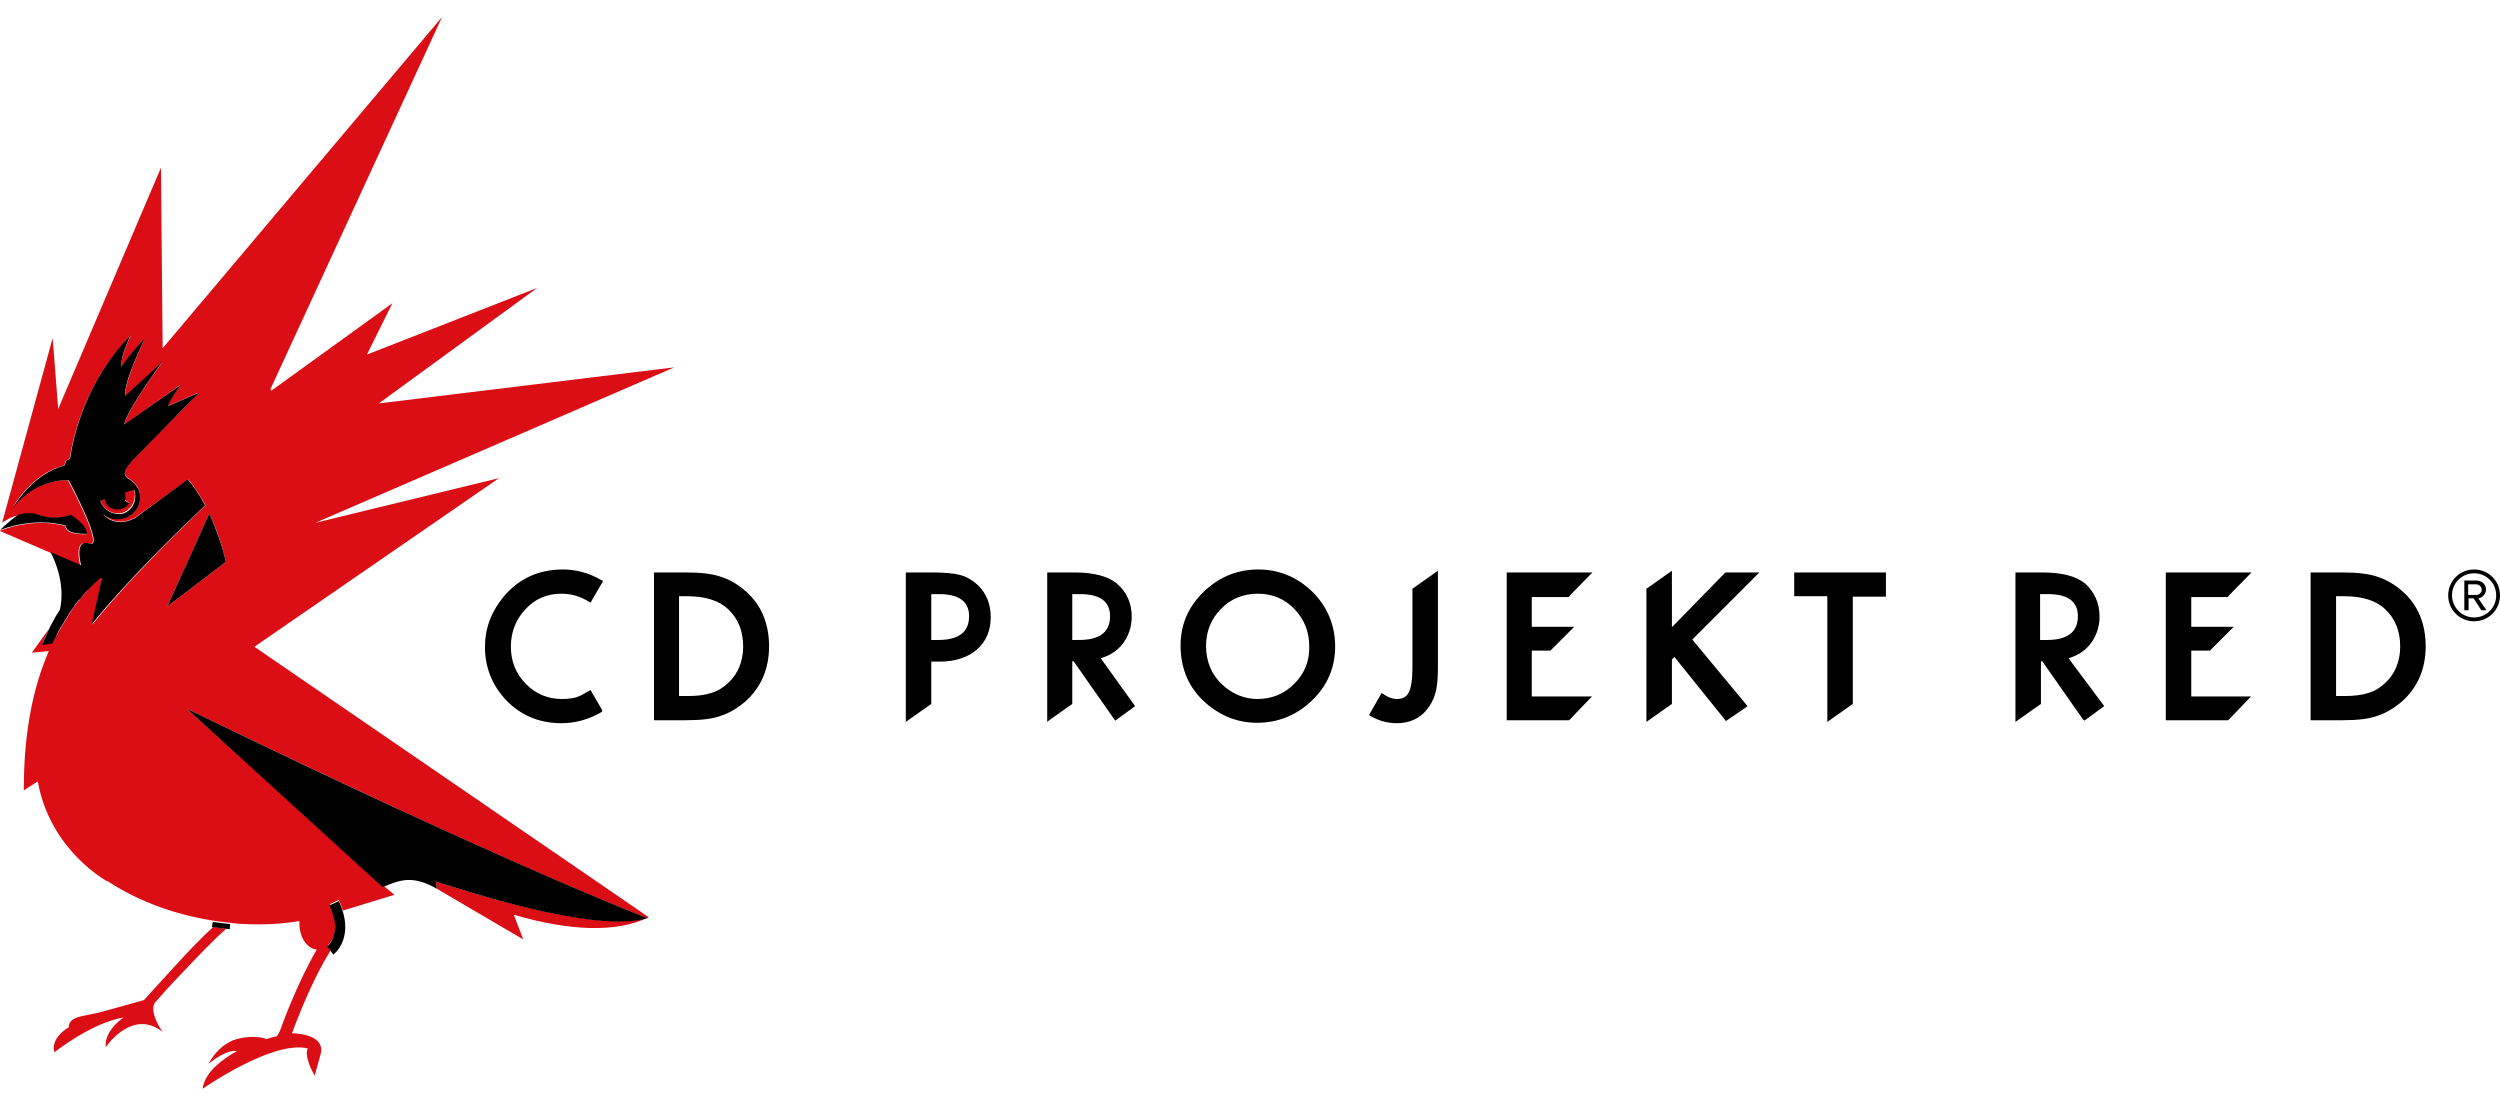 <?xml version="1.0" encoding="UTF-8"?>
<!-- Generator: Adobe Illustrator 19.2.1, SVG Export Plug-In . SVG Version: 6.00 Build 0)  -->
<!DOCTYPE svg PUBLIC "-//W3C//DTD SVG 1.1//EN" "http://www.w3.org/Graphics/SVG/1.1/DTD/svg11.dtd">
<svg version="1.1" id="CD_Projekt_RED_logo" xmlns="http://www.w3.org/2000/svg" xmlns:xlink="http://www.w3.org/1999/xlink" x="0px" y="0px" viewBox="0 0 588.7 260.4" style="enable-background:new 0 0 588.7 260.4;" xml:space="preserve">
<style type="text/css">
	.st0{fill:#DB0D15;}
</style>
<g id="CD_Projekt_RED_horizontal_1_">
	<g>
		<path class="st0" d="M42.8,229.2c3.7-3.9,8-8.4,10.5-10.5c-0.7-0.1-1.9-0.2-3.1-0.4c-2.7,2.4-6.1,6-9.1,9.3    c-3.9,4.2-7.1,7.8-7.1,7.8c0,0-0.1,0.1-0.1,0.1c-2.5,0.7-6.8,1.9-9.7,2.7c-4.2,1.2-8,0.9-8,3.7c0,0-4.4,2.4-3.4,5.9    c0,0,8.8-7,16.3-8.2c0,0-4.6,3-4.2,7c0,0,6.2-9.3,13.4-3.6c0,0-3.2-4.4-1.9-6.8C37.6,234.8,40,232.1,42.8,229.2z M28.9,119.7    c-0.4,0.2-0.8,0.2-1.2,0.2c-1.3,0-2.5-0.8-3-2c0-0.1-0.1-0.2-0.1-0.4l-1,0.3c0.8,2.3,3.2,3.6,5.4,2.9c0.5-0.2,1-0.5,1.4-0.9    c1.2-1.1,1.7-3,1.1-4.7l-2.2,0.7c0.1,0.3,0.2,0.7,0.2,1c0,0.3-0.1,0.6-0.2,0.9l1,0.6c-0.2,0.3-0.4,0.5-0.6,0.7    C29.5,119.4,29.2,119.6,28.9,119.7z M117.5,112.6l-43.2,10.5c0,0,0,0,0,0l0,0l84.5-36.6l-69.6,8.5l37.3-27.2L86.4,83.5l0,0l6-12.1    L63.9,92l-0.2-0.4L104.1,4L38.3,82l-0.4-42.5L13.7,96.3l-1.3-16.7L0.5,123.1l0,0v0c0,0,1.6-1.2,3.8-1.8l0,0c0.2,0,0.3-0.1,0.5-0.1    c0,0,0,0,0.1,0c0.2,0,0.3-0.1,0.5-0.1c0,0,0,0,0.1,0c0.2,0,0.3-0.1,0.5-0.1c0,0,0,0,0,0c0.2,0,0.4,0,0.5,0c0,0,0.1,0,0.1,0    c0.2,0,0.4,0,0.6,0c0,0,0,0,0.1,0c0.2,0,0.3,0,0.5,0c0,0,0.1,0,0.1,0c0.2,0,0.4,0.1,0.5,0.1c0,0,0.1,0,0.1,0    c0.2,0,0.4,0.1,0.6,0.2c4.1,1.5,7.5,0,7.5,0s3.8,2.5,3.8,4.5h0c0,0,0,0,0,0s-5,0.3-5-1.9c0,0-6.5-2.3-15.5,1.1l19,8.2    c0-0.1-1-3.6,0.1-4.9c0.3-0.4,1-0.6,1.9-0.3c0.3,0.1,0.6,0.1,0.8-0.1c1.5-1.5-5.7-14.8-5.7-14.8s-6.4-0.6-12,5.2    c-0.4,0.4-0.8,0.8-1.1,1.3v0c0,0,0,0,0,0c0.6-1,2.4-3.9,5.4-6.4c1.8-1.5,4.1-2.9,6.8-3.6c0.7-1.8-0.2-0.6,1.3-1.6c0,0,0,0,0,0    c0.7-4.7,3.4-16.7,12.5-27c0.6-0.7,1.2-1.4,1.9-2c0,0-2.3,4.4-2.3,7.5c0.1-0.1,2.4-3.5,5.6-6.7l0,0v0c0,0,0,0.1-0.1,0.1    c-0.6,1.3-4.9,10.6-4.5,13.3c0,0,0,0,0,0.1l8.8-8.1c0,0,0,0,0,0c-0.3,0.3-8.3,11.2-9.1,14.9c0,0,0,0,0,0l13.3-9.5l0,0    c0,0.1-1.7,2.4-2.4,3.6c-0.5,0.9-0.6,1.2-0.6,1.3l0,0.1l7.2-3.1c0,0-0.3,0.4-0.8,0.9L43.4,96l-0.7,0.7l-4.9,4.9l-0.1,0.1l-3.7,3.8    l-2.4,2.4l0,0c0,0-1.9,2-2.2,3.1c-0.2,1,0.9,1.7,0.9,1.7h0c1,0.5,1.8,1.4,2.3,2.4c0.3,0.6,0.4,1.3,0.4,2c0,1.4-0.6,2.7-1.5,3.6    c-0.9,0.9-2.3,1.5-3.8,1.5c-1.3,0-2.5-0.5-3.5-1.3c0.2,0.2,2.8,3.5,7.6,1l6-4.3l0.3-0.2l6.2-4.5c1.5,1.7,2.8,3.8,4.1,6.1l0,0    c-3.7,3.5-9.9,9.5-16.1,16.1c-3.7,3.9-7.4,8.1-10.6,12l0,0l0,0l2.2-10.4l0,0l0.2-0.9c0,0,0,0,0,0l0,0c0,0,0,0-0.1,0c0,0,0,0,0,0    c0,0,0,0-0.1,0c0,0,0,0,0,0c0,0-0.1,0-0.1,0c0,0,0,0-0.1,0c0,0-0.1,0-0.1,0.1c0,0,0,0-0.1,0.1c0,0,0,0-0.1,0.1    c0,0-0.1,0.1-0.1,0.1c0,0-0.1,0.1-0.1,0.1c0,0-0.1,0.1-0.1,0.1c-0.1,0-0.1,0.1-0.1,0.1c0,0-0.1,0.1-0.1,0.1c0,0-0.1,0.1-0.1,0.1    c-0.1,0-0.1,0.1-0.1,0.1c0,0.1-0.1,0.1-0.2,0.1c0,0-0.1,0.1-0.1,0.1c-0.1,0-0.1,0.1-0.2,0.2c0,0-0.1,0.1-0.1,0.1    c0,0.1-0.1,0.1-0.2,0.2c0,0-0.1,0.1-0.1,0.1c0,0-0.1,0.1-0.1,0.1c0,0,0,0,0,0c-0.1,0.1-0.1,0.1-0.2,0.2c-0.1,0-0.1,0.1-0.2,0.2    c-0.1,0.1-0.1,0.1-0.2,0.2c-0.1,0.1-0.1,0.1-0.2,0.2c0,0.1-0.1,0.1-0.1,0.2c0,0-0.1,0.1-0.1,0.1c0,0,0,0,0,0.1    c0,0-0.1,0.1-0.1,0.1c-0.1,0.1-0.1,0.1-0.2,0.2c0,0,0,0,0,0c0,0,0,0-0.1,0.1c0,0.1-0.1,0.1-0.1,0.1c-0.1,0.1-0.1,0.2-0.2,0.3    c-0.1,0.1-0.1,0.1-0.2,0.2c-0.1,0.1-0.2,0.2-0.2,0.3c-0.1,0.1-0.1,0.2-0.2,0.2c-0.1,0.1-0.2,0.2-0.3,0.3c-0.1,0.1-0.1,0.2-0.2,0.3    c-0.1,0.1-0.2,0.2-0.2,0.3c-0.1,0.1-0.1,0.2-0.2,0.2c-0.1,0.1-0.2,0.2-0.3,0.4c-0.1,0.1-0.1,0.2-0.2,0.2c-0.1,0.1-0.2,0.3-0.3,0.4    c0,0.1-0.1,0.1-0.1,0.2c-0.2,0.2-0.3,0.5-0.5,0.7l0,0c-0.2,0.2-0.3,0.5-0.5,0.7c0,0.1-0.1,0.1-0.1,0.2c-0.1,0.2-0.2,0.3-0.3,0.5    c-0.1,0.1-0.1,0.2-0.2,0.3c-0.1,0.2-0.2,0.3-0.3,0.5c-0.1,0.1-0.1,0.2-0.2,0.3c-0.1,0.2-0.2,0.4-0.3,0.5c0,0.1-0.1,0.2-0.2,0.3    c-0.1,0.2-0.2,0.4-0.3,0.5c-0.1,0.1-0.1,0.2-0.2,0.3c-0.1,0.2-0.2,0.4-0.3,0.6c0,0.1-0.1,0.2-0.2,0.3c-0.5,0.9-1,1.8-1.5,2.8    c0,0,0,0,0,0l0,0l0,0l-2.5,0.4c0.5-1.3,1-2.4,1.5-3.5l-4,5.6l4-0.4c-3.4,7.9-5.9,18.1-5.9,32.8l3.3-2.1    c2.9,16.3,16.3,23.5,16.3,23.5l0-0.1c7.4,4.9,16.4,8.2,26.4,9.6l0,0c1.4,0.2,2.5,0.3,2.8,0.3c0,0,0,0,0,0c0.2,0,0.3,0.1,0.5,0.1    c5.4,0.5,10.6,0.3,15.6-0.5c0,0.2,0,0.4,0,0.6c0,3.2,1.8,5.9,4.1,6.1c-4.7,8-8.5,18.6-8.5,18.7c-0.2,0.5-0.6,1.4-0.9,1.7    c-1.2,0.3-1.3,0.3-2.5,0.7l0,0c-0.4-0.4-4.1-1.1-7.9,0.3l0,0c0,0,0,0,0,0c-2.1,0.9-4.2,2.7-5.7,5.5c1.5-1.2,4.4-3.3,6.7-3    c-2.8,1.6-7.5,4.6-8.1,8.9c0,0,16.6-11.6,24.8-9.5c0,0-1.2,1.4,1.6,6.4l1.3-4.7c1.5-4.5-4.2-5.2-6.6-5.3c0,0,0-0.1,0-0.1    c0,0,0.3-0.7,0.7-1.9c1.4-3.6,4.7-11.7,8.3-17.4c0.1-0.1,0.1-0.2,0.1-0.4l-0.7-0.9c0,0,0.5-0.5,0.7-0.9c0.5-0.8,1.1-2,1.1-3.7    c0-1.3-0.3-3-1.3-5.1l0,0l0,0l2.1-1c0.1,0.3,0.2,0.5,0.3,0.8c0,0.1,0.1,0.2,0.1,0.2c0.1,0.2,0.1,0.3,0.2,0.5    c0,0.1,0.1,0.2,0.1,0.3c0.1,0.2,0.1,0.4,0.2,0.5c0,0.1,0,0.1,0.1,0.2l12.1-3.7l-2.7-2.2l0,0l0,0l0,0h0l-0.1-0.1l-0.1,0l0,0    L44,166.9c0,0,0,0,0,0l0,0c12.8,6.2,27.7,13.4,52.9,25.1c24.9,11.5,40.7,18.2,48.8,21.5c0.1,0,0.1,0.1,0.2,0.1h0    c1.2,0.5,2.2,0.9,3,1.2c1.7,0.7,3.4,1.3,3.5,1.4c0.1-0.1,0.3-0.1,0.4-0.2l-92.9-63.7L117.5,112.6z M53.2,132.3L53.2,132.3    l-13.8,10.5l9.9-21.9l0,0v0C50.9,124.3,52.2,128.1,53.2,132.3L53.2,132.3z M102.6,207.6l0.3,1.7h0l0,0l16.2,9.5l4.1,2.4l-2.2-5.8    c13.3,3.9,24.2,4.2,31.5,0.7c0,0,0,0,0,0C139.9,219.9,108.7,209.4,102.6,207.6z"/>
		<path d="M15.5,123.8c0,2.2,5,1.9,5,1.9c0-2.1-3.8-4.5-3.8-4.5s-3.5,1.5-7.6,0c-1.6-0.6-3.4-0.4-4.8,0c-1.9,1.3-4.3,3.6-4.3,3.6    C9,121.5,15.5,123.8,15.5,123.8z M49.3,120.9l-9.9,21.9l13.8-10.5C52.2,128.1,50.8,124.3,49.3,120.9z M152.5,216.2    c0,0-31.1-11.7-108.5-49.3l46.1,42h0l0,0c4.1-1.7,7-2.9,12.8,0.4l-0.3-1.7C108.6,209.4,140,220,152.5,216.2z M77.6,213.2    c0.9,2.1,1.3,3.7,1.3,5.1c0,1.7-0.7,3-1.1,3.7c-0.3,0.4-0.7,0.9-0.7,0.9l1.4,1.9c0.1-0.1,2.8-2.1,2.8-6.5c0-1.7-0.4-3.7-1.5-6.1    L77.6,213.2z M49.9,218.3c2.2,0.3,4.2,0.5,4.2,0.5l0.1-1.2c0,0-2-0.2-4.1-0.5L49.9,218.3z M48.3,119c-1.2-2.3-2.6-4.4-4.1-6.1    l-12.4,9.1c-5,2.6-7.6-1-7.6-1c0.9,0.8,2.1,1.3,3.5,1.3c2.9,0,5.3-2.3,5.3-5.1c0-0.7-0.1-1.4-0.4-2c-0.5-1-1.3-1.9-2.3-2.4l0,0    c0,0-1.1-0.6-0.9-1.7c0.2-1,2.2-3.1,2.2-3.1l0,0l6.1-6.2l0.1-0.1l5.5-5.6l2.7-2.7c0.5-0.5,0.8-0.9,0.8-0.9l-7.2,3.1    c0,0-0.1-0.1,0.6-1.4c0.7-1.3,2.4-3.6,2.4-3.6L29.2,100c0.8-3.7,9.1-14.9,9.1-14.9l-8.8,8.1c-0.6-2.8,4.6-13.5,4.6-13.5    c-3.2,3.2-5.6,6.7-5.6,6.7c0-3.1,2.3-7.5,2.3-7.5C20.2,89.6,17.2,103,16.5,108c-1.5,1-0.6-0.2-1.3,1.6c-7.2,2-11.2,8.4-12.2,10    c5.8-7.2,13.2-6.5,13.2-6.5s8.7,16.2,4.9,14.9c-3.8-1.3-2,5.1-2,5.1l-7.2-3.1c1.2,2.3,3.5,7.8,2.2,13.6c-1.5,2.2-2.9,5-4.2,8.3    l2.5-0.4c0.5-1,1-2,1.4-2.9c0.1-0.1,0.1-0.2,0.2-0.3c0.1-0.2,0.2-0.4,0.3-0.6c0.1-0.1,0.1-0.2,0.2-0.3c0.1-0.2,0.2-0.3,0.3-0.5    c0.1-0.1,0.1-0.2,0.2-0.3c0.1-0.2,0.2-0.4,0.3-0.5c0.1-0.1,0.1-0.2,0.2-0.3c0.1-0.2,0.2-0.3,0.3-0.5c0-0.1,0.1-0.2,0.2-0.3    c0.1-0.2,0.2-0.3,0.3-0.5c0-0.1,0.1-0.2,0.1-0.2c0.1-0.2,0.3-0.5,0.5-0.7c0,0,0,0,0,0c0.2-0.2,0.3-0.5,0.5-0.7    c0-0.1,0.1-0.1,0.1-0.2c0.1-0.2,0.2-0.3,0.3-0.5c0.1-0.1,0.1-0.1,0.2-0.2c0.1-0.1,0.2-0.3,0.3-0.4c0.1-0.1,0.1-0.2,0.2-0.2    c0.1-0.1,0.2-0.2,0.3-0.3c0.1-0.1,0.1-0.2,0.2-0.2c0.1-0.1,0.2-0.2,0.2-0.3c0.1-0.1,0.1-0.2,0.2-0.2c0.1-0.1,0.2-0.2,0.2-0.3    c0.1-0.1,0.1-0.1,0.2-0.2c0.1-0.1,0.2-0.2,0.2-0.3c0.1-0.1,0.1-0.1,0.2-0.2c0.1-0.1,0.1-0.1,0.2-0.2c0.1-0.1,0.1-0.1,0.2-0.2    c0.1-0.1,0.1-0.1,0.2-0.2c0,0,0.1-0.1,0.2-0.2c0.1-0.1,0.1-0.1,0.2-0.2c0,0,0.1-0.1,0.2-0.2c0.1-0.1,0.1-0.2,0.2-0.2    c0.1,0,0.1-0.1,0.1-0.1c0.1-0.1,0.2-0.2,0.3-0.3c0.1,0,0.1-0.1,0.1-0.1c0-0.1,0.1-0.1,0.2-0.2c0,0,0.1-0.1,0.1-0.1    c0.1,0,0.1-0.1,0.2-0.1c0.1,0,0.1-0.1,0.1-0.1c0-0.1,0.1-0.1,0.1-0.1c0,0,0.1-0.1,0.1-0.1c0,0,0.1-0.1,0.1-0.1    c0,0,0.1-0.1,0.1-0.1c0,0,0.1-0.1,0.1-0.1c0,0,0.1-0.1,0.1-0.1c0,0,0.1,0,0.1-0.1c0,0,0.1,0,0.1-0.1c0,0,0.1,0,0.1-0.1    c0,0,0,0,0.1,0c0,0,0.1,0,0.1,0c0,0,0,0,0,0c0,0,0,0,0.1,0c0,0,0,0,0,0c0,0,0,0,0.1,0l0,0c0,0,0,0,0,0l-0.2,0.9l0,0L21.6,147    C30,136.6,42.5,124.5,48.3,119z M23.6,117.9l1-0.3c0,0.1,0.1,0.3,0.1,0.4c0.5,1.3,1.7,2,3,2c0.4,0,0.8-0.1,1.2-0.2    c0.6-0.3,1.2-0.7,1.5-1.3l-1-0.6c0.1-0.3,0.2-0.6,0.2-0.9c0-0.4-0.1-0.7-0.2-1l2.2-0.7c0.8,2.3-0.3,4.8-2.5,5.6    C26.8,121.5,24.4,120.2,23.6,117.9z"/>
	</g>
	<g>
		<path d="M226.1,135.4c-1.5-0.4-3.7-0.6-6.6-0.6h-6.2V170l0.7-0.5l5.1-3.6l0.2-0.1v-10h2c3.6,0,6.6-1,8.7-2.8    c2.2-1.9,3.3-4.5,3.3-7.7c0-3-1-5.5-3-7.5C229,136.6,227.6,135.8,226.1,135.4z M220.9,150.7h-1.6v-10.8h1.8c4.7,0,7.1,1.7,7.1,5.2    C228.2,148.9,225.7,150.7,220.9,150.7z M259.2,155c2.1-0.6,3.8-1.7,5.1-3.3c1.4-1.8,2.2-4,2.2-6.5c0-3.2-1.2-5.8-3.5-7.8    c-2.1-1.7-5.4-2.6-10-2.6h-6.4V170l0.6-0.5l5.1-3.6l0.2-0.1v-10.1h0.3l9.6,13.7l0.2,0.3l0.3-0.2l4.1-3l0.3-0.2l-0.2-0.3L259.2,155    z M252.5,150.7v-0.4l0,0v-9.9l0,0v-0.5h1.8c4.7,0,7.1,1.7,7.1,5.2c0,3.7-2.4,5.6-7.3,5.6H252.5z M169.7,135.8c-2-0.7-4.8-1-8.2-1    H154v34.8h7.5c3.5,0,6.2-0.3,8.1-1c2-0.6,4-1.8,5.9-3.4c3.7-3.3,5.6-7.7,5.6-13c0-5.3-1.8-9.7-5.4-12.9    C173.9,137.7,171.9,136.5,169.7,135.8z M171.4,160.9c-1.2,1.1-2.5,1.9-4,2.3c-1.5,0.5-3.3,0.7-5.6,0.7h-1.9v-23.5h1.9    c4.2,0,7.5,1,9.6,3c2.4,2.2,3.6,5.2,3.6,8.8C175,155.7,173.8,158.7,171.4,160.9z M132.2,139.8c2.2,0,4.4,0.6,6.5,1.9l0.4,0.2    l0.2-0.4l2.5-4.3l0.2-0.4l-0.4-0.2c-2.9-1.7-6-2.5-9-2.5c-5.7,0-10.4,2.1-14,6.4c-2.9,3.5-4.4,7.4-4.4,11.9    c0,4.9,1.8,9.2,5.2,12.7c3.5,3.5,7.8,5.2,12.8,5.2c3.3,0,6.5-0.9,9.4-2.6l0.2-0.1v-0.3l0-0.1l-2.5-4.3l-0.2-0.4l-0.4,0.2    c-0.7,0.4-1.4,0.8-2,1.1c-1.2,0.6-2.7,0.8-4.4,0.8c-3.3,0-6.2-1.2-8.5-3.6c-2.3-2.3-3.5-5.3-3.5-8.7c0-3.5,1.2-6.5,3.5-8.9    C126,141,128.9,139.8,132.2,139.8z M524.7,140.4l0.1-0.1l4.7-4.8l0.7-0.7H510v34.8h14.7l0.1-0.1l4.6-4.8l0.7-0.7H516v-10.8h4.4    l0.1-0.1l4.8-4.8l0.7-0.7h-10v-7H524.7z M422.5,140.4h7.8V170l0.7-0.5l5.1-3.6l0.2-0.1v-25.3h7.8v-5.7h-21.6V140.4z M296.3,134.1    c-5,0-9.3,1.8-12.9,5.3c-3.6,3.5-5.4,7.7-5.4,12.6c0,5.5,2,10.1,5.9,13.5c3.5,3.1,7.6,4.7,12.1,4.7c5,0,9.4-1.8,13-5.3    c3.6-3.5,5.4-7.7,5.4-12.7c0-4.9-1.8-9.3-5.3-12.8C305.5,135.9,301.2,134.1,296.3,134.1z M304.8,161c-2.4,2.4-5.3,3.6-8.7,3.6    c-3.1,0-6-1.2-8.4-3.5c-2.4-2.3-3.7-5.3-3.7-9c0-3.4,1.2-6.4,3.5-8.7c2.3-2.4,5.3-3.6,8.7-3.6c3.4,0,6.3,1.2,8.6,3.6    c2.3,2.4,3.5,5.3,3.5,8.8C308.4,155.6,307.2,158.6,304.8,161z M565.8,139.3c-1.8-1.6-3.8-2.8-6-3.5c-2-0.7-4.8-1-8.2-1h-7.5v34.8    h7.5c3.5,0,6.2-0.3,8.1-1c2-0.6,4-1.8,5.9-3.4c3.7-3.3,5.6-7.7,5.6-13C571.2,146.9,569.4,142.5,565.8,139.3z M561.6,160.9    c-1.2,1.1-2.5,1.9-4,2.3c-1.5,0.5-3.4,0.7-5.6,0.7h-1.9v-23.5h1.9c4.2,0,7.5,1,9.6,3c2.4,2.2,3.6,5.2,3.6,8.8    C565.2,155.7,564,158.7,561.6,160.9z M487.1,155c2.1-0.6,3.8-1.7,5.1-3.3c1.4-1.8,2.2-4,2.2-6.5c0-3.2-1.2-5.8-3.4-7.8    c-2.1-1.7-5.4-2.6-10-2.6h-6.4V170l0.7-0.5l5.1-3.6l0.2-0.1v-10.1h0.3l9.6,13.7l0.3,0.3l0.3-0.2l4.1-3l0.3-0.2l-0.2-0.3L487.1,155    z M480.4,150.7v-10.8h1.8c4.7,0,7.1,1.7,7.1,5.2c0,3.7-2.4,5.6-7.3,5.6H480.4z M406.2,134.9l-12.5,12.8v-13.3l-0.7,0.5l-5.1,3.6    l-0.2,0.1V170l0.7-0.5l5.1-3.6l0.2-0.1v-10.5l0.6-0.6l11.9,14.8l0.2,0.3l0.3-0.2l4.4-3l0.4-0.3l-0.3-0.4l-12.7-15.3l15.1-15.1    l0.7-0.7h-8L406.2,134.9z M332.8,138.5l-0.2,0.1v18.6c0,2.8-0.3,4.8-0.9,5.9c-0.5,1-1.4,1.5-2.8,1.5c-1,0-2.1-0.4-3.2-1.2    l-0.4-0.2l-0.2,0.4l-2.5,4.4l-0.2,0.4l0.3,0.2c1.9,1.1,4,1.7,6.2,1.7c3,0,5.4-1.1,7.1-3.2c0.9-1.1,1.6-2.4,2-3.9    c0.4-1.3,0.6-3.3,0.6-6v-22.8l-0.7,0.5L332.8,138.5z M369.5,140.4l0.1-0.1l4.7-4.8l0.7-0.7h-20.2v34.8h14.7l0.1-0.1l4.6-4.8    l0.7-0.7h-14.2v-10.8h4.4l0.1-0.1l4.8-4.8l0.7-0.7h-10v-7H369.5z"/>
		<g>
			<path d="M582.6,146.3c-3.4,0-6.1-2.7-6.1-6.1c0-3.4,2.7-6.1,6.1-6.1c3.4,0,6.1,2.7,6.1,6.1C588.7,143.6,586,146.3,582.6,146.3z      M582.6,135c-2.9,0-5.2,2.3-5.2,5.2c0,2.8,2.3,5.2,5.2,5.2s5.2-2.3,5.2-5.2C587.8,137.3,585.5,135,582.6,135z M584.3,143.7     l-1.8-2.8h-1.2v2.8h-1v-7h2.8c1.2,0,2.3,0.8,2.3,2.1c0,1.5-1.4,2.1-1.8,2.1l1.9,2.8H584.3z M583.1,137.6h-1.9v2.5h1.9     c0.6,0,1.3-0.5,1.3-1.2C584.4,138.1,583.7,137.6,583.1,137.6z"/>
		</g>
	</g>
</g>
</svg>